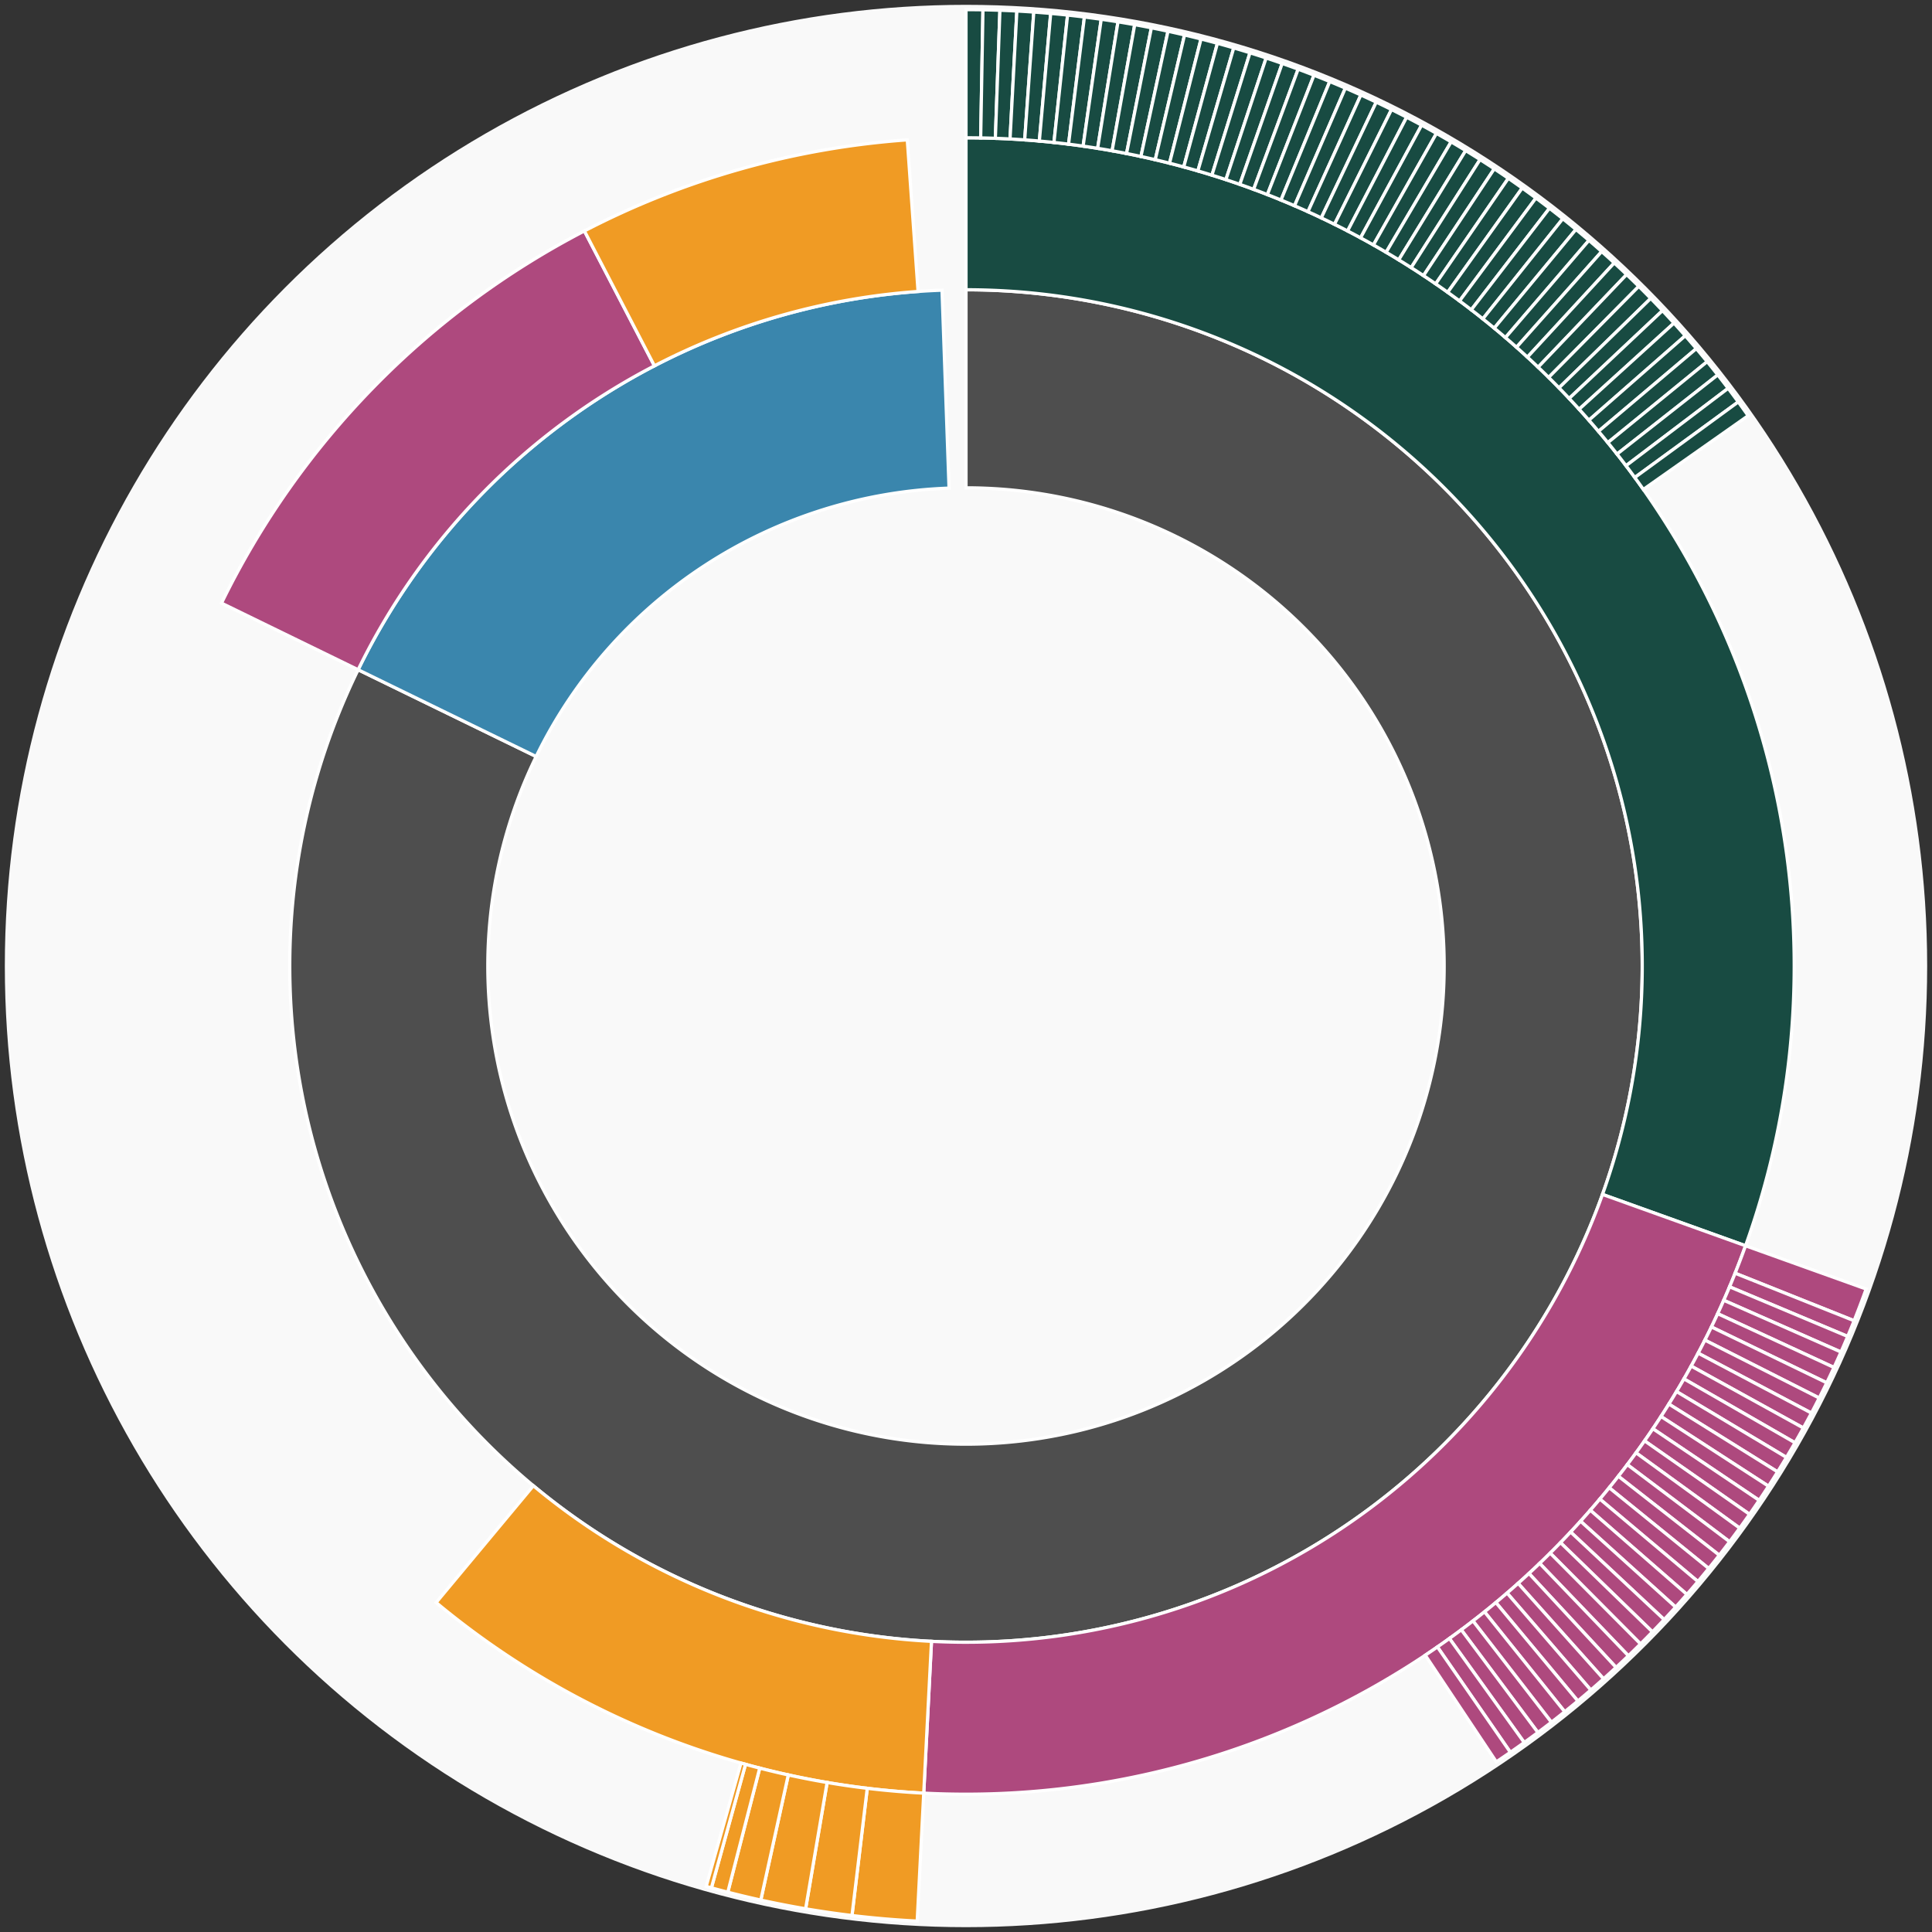 <svg xmlns="http://www.w3.org/2000/svg" width="600" height="600" id="block-7914283"><rect width="100%" height="100%" fill="#333333" stroke="none"/><g id="burst-container" transform="translate(300,300)"><data type="text/json">{"number":7914283,"totalTransactions":75,"totalFunctions":0,"totalFunctionsValue":"0","totalLogs":104,"totalTokenTransfers":104,"tokens":{"0x1dbed266d20d27d0bd1c4707fc002defe7e0267b":"1","0xdac17f958d2ee523a2206206994597c13d831ec7":"9.56429e-10","0x1c95b093d6c236d3ef7c796fe33f9cc6b8606714":"2e-18","0xc02aaa39b223fe8d0a0e5c4f27ead9083c756cc2":"0.0035275179","0xae785cbf3c9670c3e5a5dd0053dec05a4aada688":"7.3555e-14","0x89d24a6b4ccb1b6faa2625fe562bdd9a23260359":"501.305544698263515569","0x174bfa6600bf90c885c7c01c7031389ed1461ab9":"33.32202715","0xf3db7560e820834658b590c96234c333cd3d5e5e":"340.048","0x048fe49be32adfc9ed68c37d32b5ec9df17b3603":"556.5","0xa0b86991c6218b36c1d19d4a2e9eb0ce3606eb48":"1.44224249e-10","0x3db6ba6ab6f95efed1a6e794cad492faaabf294d":"2.990477e-7","0x4946fcea7c692606e8908002e55a582af44ac121":"1","0x1af97824a7ccd3963b9385e37ecbf44ece0c73e4":"63","0x0000000000085d4780b73119b644ae5ecd22b376":"4000.4","0x6f919d67967a97ea36195a2346d9244e60fe0ddb":"320","0x55370c60fca4929867f8e0e59acfc6198bdca274":"0.01","0xe019070ca3ee26f0fed7ced235a69992014c3181":"1.001741121473036469","0xed314bf44013612e8c00abd3cb6eade61cc8c72e":"6732.518176882870685305","0x693d04b55963b62ef2bb7f8f28b03b25023286ce":"0.01","0x06012c8cf97bead5deae237070f9587f8e7a266d":"6.70164e-13","0x1d963688fe2209a98db35c67a041524822cf04ff":"2.7543e-14","0xb472c71365ef9ed14226bb0aa4c9a3fa45ece510":"1e-11","0xb9440022a095343b440d590fcd2d7a3794bd76c8":"5.764e-15","0x8c124ca2bcc831b464771b3b92d1432e99eeecb7":"50","0x5acd07353106306a6530ac4d49233271ec372963":"100","0xab22fd25ddbbb9c3d2c2ced0fd20e3f2bbb932bc":"8.821e-15","0xb62b330a1b1ed55feb93296f89ea7679c4e0c36c":"3.51e-16","0xfa80eae6b2d0dd2f787a5efae2275aae97cbd542":"100","0xba1ed22c69ad00739ee2b4abd70e270be9e87ee2":"810"},"totalEther":"13.265691494110275689","totalEtherTxns":23,"newContracts":[],"totalNewContracts":0}</data><circle r="297" style="fill: #f9f9f9; stroke: #f9f9f9; stroke-width: 3; opacity: 1;" id="circle-base"></circle><path display="none" d="M9.093002483669097e-15,-148.5A148.5,148.5,0,1,1,-9.093002483669097e-15,148.5A148.5,148.5,0,1,1,9.093002483669097e-15,-148.5Z" fill-rule="evenodd" id="p-type-root" style="stroke: #fff; opacity: 1;"></path><path d="M1.2859447435097075e-14,-210.011A210.011,210.011,0,1,1,-188.781,-92.011L-133.489,-65.062A148.5,148.5,0,1,0,9.093002483669097e-15,-148.5Z" fill-rule="evenodd" style="fill: #4E4E4E; stroke: #fff; opacity: 1;" id="p-type-data"></path><path d="M-188.781,-92.011A210.011,210.011,0,0,1,-7.447,-209.879L-5.266,-148.407A148.5,148.5,0,0,0,-133.489,-65.062Z" fill-rule="evenodd" style="fill: #3A86AD; stroke: #fff; opacity: 1;" id="p-type-value"></path><path d="M1.5749542295064867e-14,-257.21A257.21,257.21,0,0,1,242.093,86.877L197.668,70.935A210.011,210.011,0,0,0,1.2859447435097075e-14,-210.011Z" fill-rule="evenodd" style="fill: #184B42; stroke: #fff; opacity: 1;" id="p-type-logs"></path><path d="M242.093,86.877A257.21,257.21,0,0,1,-13.125,256.874L-10.717,209.737A210.011,210.011,0,0,0,197.668,70.935Z" fill-rule="evenodd" style="fill: #AE497E; stroke: #fff; opacity: 1;" id="p-type-tokenTransfers"></path><path d="M-13.125,256.874A257.21,257.21,0,0,1,-164.557,197.681L-134.361,161.405A210.011,210.011,0,0,0,-10.717,209.737Z" fill-rule="evenodd" style="fill: #F09B24; stroke: #fff; opacity: 1;" id="p-type-ether"></path><path d="M-231.209,-112.69A257.21,257.21,0,0,1,-118.508,-228.282L-96.762,-186.391A210.011,210.011,0,0,0,-188.781,-92.011Z" fill-rule="evenodd" style="fill: #AE497E; stroke: #fff; opacity: 1;" id="p-type-tokenTransfers"></path><path d="M-118.508,-228.282A257.21,257.21,0,0,1,-18.231,-256.563L-14.885,-209.483A210.011,210.011,0,0,0,-96.762,-186.391Z" fill-rule="evenodd" style="fill: #F09B24; stroke: #fff; opacity: 1;" id="p-type-ether"></path><path d="M1.8186004967338195e-14,-297A297,297,0,0,1,5.267,-296.953L4.561,-257.169A257.21,257.21,0,0,0,1.5749542295064867e-14,-257.21Z" fill-rule="evenodd" style="fill: #184B42; stroke: #fff; opacity: 1;" id="p-type-logs"></path><path d="M5.267,-296.953A297,297,0,0,1,10.532,-296.813L9.121,-257.048A257.21,257.21,0,0,0,4.561,-257.169Z" fill-rule="evenodd" style="fill: #184B42; stroke: #fff; opacity: 1;" id="p-type-logs"></path><path d="M10.532,-296.813A297,297,0,0,1,15.794,-296.58L13.678,-256.846A257.21,257.21,0,0,0,9.121,-257.048Z" fill-rule="evenodd" style="fill: #184B42; stroke: #fff; opacity: 1;" id="p-type-logs"></path><path d="M15.794,-296.58A297,297,0,0,1,21.051,-296.253L18.231,-256.563A257.21,257.21,0,0,0,13.678,-256.846Z" fill-rule="evenodd" style="fill: #184B42; stroke: #fff; opacity: 1;" id="p-type-logs"></path><path d="M21.051,-296.253A297,297,0,0,1,26.301,-295.833L22.778,-256.199A257.21,257.21,0,0,0,18.231,-256.563Z" fill-rule="evenodd" style="fill: #184B42; stroke: #fff; opacity: 1;" id="p-type-logs"></path><path d="M26.301,-295.833A297,297,0,0,1,31.544,-295.32L27.318,-255.755A257.21,257.21,0,0,0,22.778,-256.199Z" fill-rule="evenodd" style="fill: #184B42; stroke: #fff; opacity: 1;" id="p-type-logs"></path><path d="M31.544,-295.32A297,297,0,0,1,36.776,-294.714L31.849,-255.23A257.21,257.21,0,0,0,27.318,-255.755Z" fill-rule="evenodd" style="fill: #184B42; stroke: #fff; opacity: 1;" id="p-type-logs"></path><path d="M36.776,-294.714A297,297,0,0,1,41.996,-294.016L36.37,-254.625A257.21,257.21,0,0,0,31.849,-255.23Z" fill-rule="evenodd" style="fill: #184B42; stroke: #fff; opacity: 1;" id="p-type-logs"></path><path d="M41.996,-294.016A297,297,0,0,1,47.204,-293.225L40.88,-253.94A257.21,257.21,0,0,0,36.37,-254.625Z" fill-rule="evenodd" style="fill: #184B42; stroke: #fff; opacity: 1;" id="p-type-logs"></path><path d="M47.204,-293.225A297,297,0,0,1,52.396,-292.342L45.376,-253.175A257.21,257.21,0,0,0,40.88,-253.94Z" fill-rule="evenodd" style="fill: #184B42; stroke: #fff; opacity: 1;" id="p-type-logs"></path><path d="M52.396,-292.342A297,297,0,0,1,57.572,-291.366L49.859,-252.331A257.21,257.21,0,0,0,45.376,-253.175Z" fill-rule="evenodd" style="fill: #184B42; stroke: #fff; opacity: 1;" id="p-type-logs"></path><path d="M57.572,-291.366A297,297,0,0,1,62.73,-290.3L54.326,-251.407A257.21,257.21,0,0,0,49.859,-252.331Z" fill-rule="evenodd" style="fill: #184B42; stroke: #fff; opacity: 1;" id="p-type-logs"></path><path d="M62.73,-290.3A297,297,0,0,1,67.868,-289.142L58.776,-250.404A257.21,257.21,0,0,0,54.326,-251.407Z" fill-rule="evenodd" style="fill: #184B42; stroke: #fff; opacity: 1;" id="p-type-logs"></path><path d="M67.868,-289.142A297,297,0,0,1,72.985,-287.893L63.207,-249.322A257.21,257.21,0,0,0,58.776,-250.404Z" fill-rule="evenodd" style="fill: #184B42; stroke: #fff; opacity: 1;" id="p-type-logs"></path><path d="M72.985,-287.893A297,297,0,0,1,78.079,-286.553L67.619,-248.162A257.21,257.21,0,0,0,63.207,-249.322Z" fill-rule="evenodd" style="fill: #184B42; stroke: #fff; opacity: 1;" id="p-type-logs"></path><path d="M78.079,-286.553A297,297,0,0,1,83.149,-285.123L72.009,-246.924A257.21,257.21,0,0,0,67.619,-248.162Z" fill-rule="evenodd" style="fill: #184B42; stroke: #fff; opacity: 1;" id="p-type-logs"></path><path d="M83.149,-285.123A297,297,0,0,1,88.192,-283.604L76.376,-245.608A257.21,257.21,0,0,0,72.009,-246.924Z" fill-rule="evenodd" style="fill: #184B42; stroke: #fff; opacity: 1;" id="p-type-logs"></path><path d="M88.192,-283.604A297,297,0,0,1,93.207,-281.995L80.72,-244.215A257.21,257.21,0,0,0,76.376,-245.608Z" fill-rule="evenodd" style="fill: #184B42; stroke: #fff; opacity: 1;" id="p-type-logs"></path><path d="M93.207,-281.995A297,297,0,0,1,98.194,-280.298L85.038,-242.745A257.21,257.21,0,0,0,80.72,-244.215Z" fill-rule="evenodd" style="fill: #184B42; stroke: #fff; opacity: 1;" id="p-type-logs"></path><path d="M98.194,-280.298A297,297,0,0,1,103.149,-278.513L89.329,-241.199A257.21,257.21,0,0,0,85.038,-242.745Z" fill-rule="evenodd" style="fill: #184B42; stroke: #fff; opacity: 1;" id="p-type-logs"></path><path d="M103.149,-278.513A297,297,0,0,1,108.072,-276.64L93.593,-239.577A257.21,257.21,0,0,0,89.329,-241.199Z" fill-rule="evenodd" style="fill: #184B42; stroke: #fff; opacity: 1;" id="p-type-logs"></path><path d="M108.072,-276.64A297,297,0,0,1,112.961,-274.68L97.827,-237.88A257.21,257.21,0,0,0,93.593,-239.577Z" fill-rule="evenodd" style="fill: #184B42; stroke: #fff; opacity: 1;" id="p-type-logs"></path><path d="M112.961,-274.68A297,297,0,0,1,117.814,-272.633L102.03,-236.107A257.21,257.21,0,0,0,97.827,-237.88Z" fill-rule="evenodd" style="fill: #184B42; stroke: #fff; opacity: 1;" id="p-type-logs"></path><path d="M117.814,-272.633A297,297,0,0,1,122.63,-270.501L106.201,-234.261A257.21,257.21,0,0,0,102.03,-236.107Z" fill-rule="evenodd" style="fill: #184B42; stroke: #fff; opacity: 1;" id="p-type-logs"></path><path d="M122.63,-270.501A297,297,0,0,1,127.408,-268.284L110.338,-232.341A257.21,257.21,0,0,0,106.201,-234.261Z" fill-rule="evenodd" style="fill: #184B42; stroke: #fff; opacity: 1;" id="p-type-logs"></path><path d="M127.408,-268.284A297,297,0,0,1,132.145,-265.982L114.441,-230.347A257.21,257.21,0,0,0,110.338,-232.341Z" fill-rule="evenodd" style="fill: #184B42; stroke: #fff; opacity: 1;" id="p-type-logs"></path><path d="M132.145,-265.982A297,297,0,0,1,136.842,-263.597L118.508,-228.282A257.21,257.21,0,0,0,114.441,-230.347Z" fill-rule="evenodd" style="fill: #184B42; stroke: #fff; opacity: 1;" id="p-type-logs"></path><path d="M136.842,-263.597A297,297,0,0,1,141.495,-261.129L122.538,-226.144A257.21,257.21,0,0,0,118.508,-228.282Z" fill-rule="evenodd" style="fill: #184B42; stroke: #fff; opacity: 1;" id="p-type-logs"></path><path d="M141.495,-261.129A297,297,0,0,1,146.103,-258.579L126.529,-223.936A257.21,257.21,0,0,0,122.538,-226.144Z" fill-rule="evenodd" style="fill: #184B42; stroke: #fff; opacity: 1;" id="p-type-logs"></path><path d="M146.103,-258.579A297,297,0,0,1,150.666,-255.947L130.48,-221.657A257.21,257.21,0,0,0,126.529,-223.936Z" fill-rule="evenodd" style="fill: #184B42; stroke: #fff; opacity: 1;" id="p-type-logs"></path><path d="M150.666,-255.947A297,297,0,0,1,155.181,-253.235L134.391,-219.308A257.21,257.21,0,0,0,130.48,-221.657Z" fill-rule="evenodd" style="fill: #184B42; stroke: #fff; opacity: 1;" id="p-type-logs"></path><path d="M155.181,-253.235A297,297,0,0,1,159.647,-250.443L138.259,-216.89A257.21,257.21,0,0,0,134.391,-219.308Z" fill-rule="evenodd" style="fill: #184B42; stroke: #fff; opacity: 1;" id="p-type-logs"></path><path d="M159.647,-250.443A297,297,0,0,1,164.063,-247.573L142.083,-214.404A257.21,257.21,0,0,0,138.259,-216.89Z" fill-rule="evenodd" style="fill: #184B42; stroke: #fff; opacity: 1;" id="p-type-logs"></path><path d="M164.063,-247.573A297,297,0,0,1,168.428,-244.624L145.863,-211.851A257.21,257.21,0,0,0,142.083,-214.404Z" fill-rule="evenodd" style="fill: #184B42; stroke: #fff; opacity: 1;" id="p-type-logs"></path><path d="M168.428,-244.624A297,297,0,0,1,172.74,-241.599L149.597,-209.231A257.21,257.21,0,0,0,145.863,-211.851Z" fill-rule="evenodd" style="fill: #184B42; stroke: #fff; opacity: 1;" id="p-type-logs"></path><path d="M172.74,-241.599A297,297,0,0,1,176.997,-238.498L153.284,-206.545A257.21,257.21,0,0,0,149.597,-209.231Z" fill-rule="evenodd" style="fill: #184B42; stroke: #fff; opacity: 1;" id="p-type-logs"></path><path d="M176.997,-238.498A297,297,0,0,1,181.199,-235.321L156.923,-203.794A257.21,257.21,0,0,0,153.284,-206.545Z" fill-rule="evenodd" style="fill: #184B42; stroke: #fff; opacity: 1;" id="p-type-logs"></path><path d="M181.199,-235.321A297,297,0,0,1,185.343,-232.071L160.512,-200.979A257.21,257.21,0,0,0,156.923,-203.794Z" fill-rule="evenodd" style="fill: #184B42; stroke: #fff; opacity: 1;" id="p-type-logs"></path><path d="M185.343,-232.071A297,297,0,0,1,189.43,-228.748L164.051,-198.101A257.21,257.21,0,0,0,160.512,-200.979Z" fill-rule="evenodd" style="fill: #184B42; stroke: #fff; opacity: 1;" id="p-type-logs"></path><path d="M189.43,-228.748A297,297,0,0,1,193.456,-225.352L167.538,-195.161A257.21,257.21,0,0,0,164.051,-198.101Z" fill-rule="evenodd" style="fill: #184B42; stroke: #fff; opacity: 1;" id="p-type-logs"></path><path d="M193.456,-225.352A297,297,0,0,1,197.422,-221.886L170.973,-192.159A257.21,257.21,0,0,0,167.538,-195.161Z" fill-rule="evenodd" style="fill: #184B42; stroke: #fff; opacity: 1;" id="p-type-logs"></path><path d="M197.422,-221.886A297,297,0,0,1,201.326,-218.35L174.353,-189.097A257.21,257.21,0,0,0,170.973,-192.159Z" fill-rule="evenodd" style="fill: #184B42; stroke: #fff; opacity: 1;" id="p-type-logs"></path><path d="M201.326,-218.35A297,297,0,0,1,205.166,-214.746L177.679,-185.975A257.21,257.21,0,0,0,174.353,-189.097Z" fill-rule="evenodd" style="fill: #184B42; stroke: #fff; opacity: 1;" id="p-type-logs"></path><path d="M205.166,-214.746A297,297,0,0,1,208.942,-211.074L180.949,-182.795A257.21,257.21,0,0,0,177.679,-185.975Z" fill-rule="evenodd" style="fill: #184B42; stroke: #fff; opacity: 1;" id="p-type-logs"></path><path d="M208.942,-211.074A297,297,0,0,1,212.653,-207.335L184.163,-179.557A257.21,257.21,0,0,0,180.949,-182.795Z" fill-rule="evenodd" style="fill: #184B42; stroke: #fff; opacity: 1;" id="p-type-logs"></path><path d="M212.653,-207.335A297,297,0,0,1,216.296,-203.531L187.318,-176.263A257.21,257.21,0,0,0,184.163,-179.557Z" fill-rule="evenodd" style="fill: #184B42; stroke: #fff; opacity: 1;" id="p-type-logs"></path><path d="M216.296,-203.531A297,297,0,0,1,219.871,-199.664L190.414,-172.914A257.21,257.21,0,0,0,187.318,-176.263Z" fill-rule="evenodd" style="fill: #184B42; stroke: #fff; opacity: 1;" id="p-type-logs"></path><path d="M219.871,-199.664A297,297,0,0,1,223.378,-195.733L193.451,-169.51A257.21,257.21,0,0,0,190.414,-172.914Z" fill-rule="evenodd" style="fill: #184B42; stroke: #fff; opacity: 1;" id="p-type-logs"></path><path d="M223.378,-195.733A297,297,0,0,1,226.814,-191.741L196.426,-166.053A257.21,257.21,0,0,0,193.451,-169.51Z" fill-rule="evenodd" style="fill: #184B42; stroke: #fff; opacity: 1;" id="p-type-logs"></path><path d="M226.814,-191.741A297,297,0,0,1,230.178,-187.689L199.34,-162.543A257.21,257.21,0,0,0,196.426,-166.053Z" fill-rule="evenodd" style="fill: #184B42; stroke: #fff; opacity: 1;" id="p-type-logs"></path><path d="M230.178,-187.689A297,297,0,0,1,233.47,-183.577L202.191,-158.982A257.21,257.21,0,0,0,199.34,-162.543Z" fill-rule="evenodd" style="fill: #184B42; stroke: #fff; opacity: 1;" id="p-type-logs"></path><path d="M233.47,-183.577A297,297,0,0,1,236.689,-179.408L204.979,-155.372A257.21,257.21,0,0,0,202.191,-158.982Z" fill-rule="evenodd" style="fill: #184B42; stroke: #fff; opacity: 1;" id="p-type-logs"></path><path d="M236.689,-179.408A297,297,0,0,1,239.834,-175.182L207.702,-151.712A257.21,257.21,0,0,0,204.979,-155.372Z" fill-rule="evenodd" style="fill: #184B42; stroke: #fff; opacity: 1;" id="p-type-logs"></path><path d="M239.834,-175.182A297,297,0,0,1,242.902,-170.902L210.36,-148.005A257.21,257.21,0,0,0,207.702,-151.712Z" fill-rule="evenodd" style="fill: #184B42; stroke: #fff; opacity: 1;" id="p-type-logs"></path><path d="M279.545,100.317A297,297,0,0,1,275.812,110.167L238.86,95.408A257.21,257.21,0,0,0,242.093,86.877Z" fill-rule="evenodd" style="fill: #AE497E; stroke: #fff; opacity: 1;" id="p-type-tokenTransfers"></path><path d="M275.812,110.167A297,297,0,0,1,273.815,115.041L237.131,99.629A257.21,257.21,0,0,0,238.86,95.408Z" fill-rule="evenodd" style="fill: #AE497E; stroke: #fff; opacity: 1;" id="p-type-tokenTransfers"></path><path d="M273.815,115.041A297,297,0,0,1,271.732,119.879L235.326,103.818A257.21,257.21,0,0,0,237.131,99.629Z" fill-rule="evenodd" style="fill: #AE497E; stroke: #fff; opacity: 1;" id="p-type-tokenTransfers"></path><path d="M271.732,119.879A297,297,0,0,1,269.563,124.679L233.448,107.975A257.21,257.21,0,0,0,235.326,103.818Z" fill-rule="evenodd" style="fill: #AE497E; stroke: #fff; opacity: 1;" id="p-type-tokenTransfers"></path><path d="M269.563,124.679A297,297,0,0,1,267.31,129.44L231.497,112.098A257.21,257.21,0,0,0,233.448,107.975Z" fill-rule="evenodd" style="fill: #AE497E; stroke: #fff; opacity: 1;" id="p-type-tokenTransfers"></path><path d="M267.31,129.44A297,297,0,0,1,264.972,134.16L229.473,116.186A257.21,257.21,0,0,0,231.497,112.098Z" fill-rule="evenodd" style="fill: #AE497E; stroke: #fff; opacity: 1;" id="p-type-tokenTransfers"></path><path d="M264.972,134.16A297,297,0,0,1,262.551,138.838L227.376,120.237A257.21,257.21,0,0,0,229.473,116.186Z" fill-rule="evenodd" style="fill: #AE497E; stroke: #fff; opacity: 1;" id="p-type-tokenTransfers"></path><path d="M262.551,138.838A297,297,0,0,1,260.048,143.472L225.208,124.25A257.21,257.21,0,0,0,227.376,120.237Z" fill-rule="evenodd" style="fill: #AE497E; stroke: #fff; opacity: 1;" id="p-type-tokenTransfers"></path><path d="M260.048,143.472A297,297,0,0,1,257.463,148.061L222.969,128.224A257.21,257.21,0,0,0,225.208,124.25Z" fill-rule="evenodd" style="fill: #AE497E; stroke: #fff; opacity: 1;" id="p-type-tokenTransfers"></path><path d="M257.463,148.061A297,297,0,0,1,254.796,152.603L220.66,132.158A257.21,257.21,0,0,0,222.969,128.224Z" fill-rule="evenodd" style="fill: #AE497E; stroke: #fff; opacity: 1;" id="p-type-tokenTransfers"></path><path d="M254.796,152.603A297,297,0,0,1,252.05,157.098L218.282,136.051A257.21,257.21,0,0,0,220.66,132.158Z" fill-rule="evenodd" style="fill: #AE497E; stroke: #fff; opacity: 1;" id="p-type-tokenTransfers"></path><path d="M252.05,157.098A297,297,0,0,1,249.225,161.543L215.835,139.9A257.21,257.21,0,0,0,218.282,136.051Z" fill-rule="evenodd" style="fill: #AE497E; stroke: #fff; opacity: 1;" id="p-type-tokenTransfers"></path><path d="M249.225,161.543A297,297,0,0,1,246.321,165.937L213.32,143.706A257.21,257.21,0,0,0,215.835,139.9Z" fill-rule="evenodd" style="fill: #AE497E; stroke: #fff; opacity: 1;" id="p-type-tokenTransfers"></path><path d="M246.321,165.937A297,297,0,0,1,243.339,170.279L210.738,147.466A257.21,257.21,0,0,0,213.32,143.706Z" fill-rule="evenodd" style="fill: #AE497E; stroke: #fff; opacity: 1;" id="p-type-tokenTransfers"></path><path d="M243.339,170.279A297,297,0,0,1,240.281,174.568L208.09,151.18A257.21,257.21,0,0,0,210.738,147.466Z" fill-rule="evenodd" style="fill: #AE497E; stroke: #fff; opacity: 1;" id="p-type-tokenTransfers"></path><path d="M240.281,174.568A297,297,0,0,1,237.148,178.801L205.376,154.846A257.21,257.21,0,0,0,208.09,151.18Z" fill-rule="evenodd" style="fill: #AE497E; stroke: #fff; opacity: 1;" id="p-type-tokenTransfers"></path><path d="M237.148,178.801A297,297,0,0,1,233.94,182.979L202.598,158.464A257.21,257.21,0,0,0,205.376,154.846Z" fill-rule="evenodd" style="fill: #AE497E; stroke: #fff; opacity: 1;" id="p-type-tokenTransfers"></path><path d="M233.94,182.979A297,297,0,0,1,230.658,187.099L199.756,162.032A257.21,257.21,0,0,0,202.598,158.464Z" fill-rule="evenodd" style="fill: #AE497E; stroke: #fff; opacity: 1;" id="p-type-tokenTransfers"></path><path d="M230.658,187.099A297,297,0,0,1,227.304,191.16L196.851,165.549A257.21,257.21,0,0,0,199.756,162.032Z" fill-rule="evenodd" style="fill: #AE497E; stroke: #fff; opacity: 1;" id="p-type-tokenTransfers"></path><path d="M227.304,191.16A297,297,0,0,1,223.878,195.16L193.884,169.014A257.21,257.21,0,0,0,196.851,165.549Z" fill-rule="evenodd" style="fill: #AE497E; stroke: #fff; opacity: 1;" id="p-type-tokenTransfers"></path><path d="M223.878,195.16A297,297,0,0,1,220.382,199.1L190.856,172.426A257.21,257.21,0,0,0,193.884,169.014Z" fill-rule="evenodd" style="fill: #AE497E; stroke: #fff; opacity: 1;" id="p-type-tokenTransfers"></path><path d="M220.382,199.1A297,297,0,0,1,216.817,202.977L187.769,175.783A257.21,257.21,0,0,0,190.856,172.426Z" fill-rule="evenodd" style="fill: #AE497E; stroke: #fff; opacity: 1;" id="p-type-tokenTransfers"></path><path d="M216.817,202.977A297,297,0,0,1,213.183,206.79L184.622,179.085A257.21,257.21,0,0,0,187.769,175.783Z" fill-rule="evenodd" style="fill: #AE497E; stroke: #fff; opacity: 1;" id="p-type-tokenTransfers"></path><path d="M213.183,206.79A297,297,0,0,1,209.482,210.538L181.417,182.331A257.21,257.21,0,0,0,184.622,179.085Z" fill-rule="evenodd" style="fill: #AE497E; stroke: #fff; opacity: 1;" id="p-type-tokenTransfers"></path><path d="M209.482,210.538A297,297,0,0,1,205.716,214.22L178.155,185.52A257.21,257.21,0,0,0,181.417,182.331Z" fill-rule="evenodd" style="fill: #AE497E; stroke: #fff; opacity: 1;" id="p-type-tokenTransfers"></path><path d="M205.716,214.22A297,297,0,0,1,201.884,217.834L174.837,188.65A257.21,257.21,0,0,0,178.155,185.52Z" fill-rule="evenodd" style="fill: #AE497E; stroke: #fff; opacity: 1;" id="p-type-tokenTransfers"></path><path d="M201.884,217.834A297,297,0,0,1,197.99,221.38L171.464,191.721A257.21,257.21,0,0,0,174.837,188.65Z" fill-rule="evenodd" style="fill: #AE497E; stroke: #fff; opacity: 1;" id="p-type-tokenTransfers"></path><path d="M197.99,221.38A297,297,0,0,1,194.033,224.856L168.037,194.731A257.21,257.21,0,0,0,171.464,191.721Z" fill-rule="evenodd" style="fill: #AE497E; stroke: #fff; opacity: 1;" id="p-type-tokenTransfers"></path><path d="M194.033,224.856A297,297,0,0,1,190.015,228.262L164.557,197.681A257.21,257.21,0,0,0,168.037,194.731Z" fill-rule="evenodd" style="fill: #AE497E; stroke: #fff; opacity: 1;" id="p-type-tokenTransfers"></path><path d="M190.015,228.262A297,297,0,0,1,185.937,231.596L161.026,200.568A257.21,257.21,0,0,0,164.557,197.681Z" fill-rule="evenodd" style="fill: #AE497E; stroke: #fff; opacity: 1;" id="p-type-tokenTransfers"></path><path d="M185.937,231.596A297,297,0,0,1,181.8,234.857L157.444,203.392A257.21,257.21,0,0,0,161.026,200.568Z" fill-rule="evenodd" style="fill: #AE497E; stroke: #fff; opacity: 1;" id="p-type-tokenTransfers"></path><path d="M181.8,234.857A297,297,0,0,1,177.607,238.044L153.812,206.152A257.21,257.21,0,0,0,157.444,203.392Z" fill-rule="evenodd" style="fill: #AE497E; stroke: #fff; opacity: 1;" id="p-type-tokenTransfers"></path><path d="M177.607,238.044A297,297,0,0,1,173.358,241.156L150.132,208.847A257.21,257.21,0,0,0,153.812,206.152Z" fill-rule="evenodd" style="fill: #AE497E; stroke: #fff; opacity: 1;" id="p-type-tokenTransfers"></path><path d="M173.358,241.156A297,297,0,0,1,169.054,244.192L146.405,211.477A257.21,257.21,0,0,0,150.132,208.847Z" fill-rule="evenodd" style="fill: #AE497E; stroke: #fff; opacity: 1;" id="p-type-tokenTransfers"></path><path d="M169.054,244.192A297,297,0,0,1,164.697,247.152L142.632,214.04A257.21,257.21,0,0,0,146.405,211.477Z" fill-rule="evenodd" style="fill: #AE497E; stroke: #fff; opacity: 1;" id="p-type-tokenTransfers"></path><path d="M-15.156,296.613A297,297,0,0,1,-35.409,294.882L-30.666,255.375A257.21,257.21,0,0,0,-13.125,256.874Z" fill-rule="evenodd" style="fill: #F09B24; stroke: #fff; opacity: 1;" id="p-type-ether"></path><path d="M-35.409,294.882A297,297,0,0,1,-49.807,292.794L-43.134,253.567A257.21,257.21,0,0,0,-30.666,255.375Z" fill-rule="evenodd" style="fill: #F09B24; stroke: #fff; opacity: 1;" id="p-type-ether"></path><path d="M-49.807,292.794A297,297,0,0,1,-63.728,290.082L-55.19,251.219A257.21,257.21,0,0,0,-43.134,253.567Z" fill-rule="evenodd" style="fill: #F09B24; stroke: #fff; opacity: 1;" id="p-type-ether"></path><path d="M-63.728,290.082A297,297,0,0,1,-73.975,287.64L-64.064,249.103A257.21,257.21,0,0,0,-55.19,251.219Z" fill-rule="evenodd" style="fill: #F09B24; stroke: #fff; opacity: 1;" id="p-type-ether"></path><path d="M-73.975,287.64A297,297,0,0,1,-79.065,286.283L-68.472,247.928A257.21,257.21,0,0,0,-64.064,249.103Z" fill-rule="evenodd" style="fill: #F09B24; stroke: #fff; opacity: 1;" id="p-type-ether"></path><path d="M-79.065,286.283A297,297,0,0,1,-80.691,285.829L-69.88,247.535A257.21,257.21,0,0,0,-68.472,247.928Z" fill-rule="evenodd" style="fill: #F09B24; stroke: #fff; opacity: 1;" id="p-type-ether"></path></g></svg>